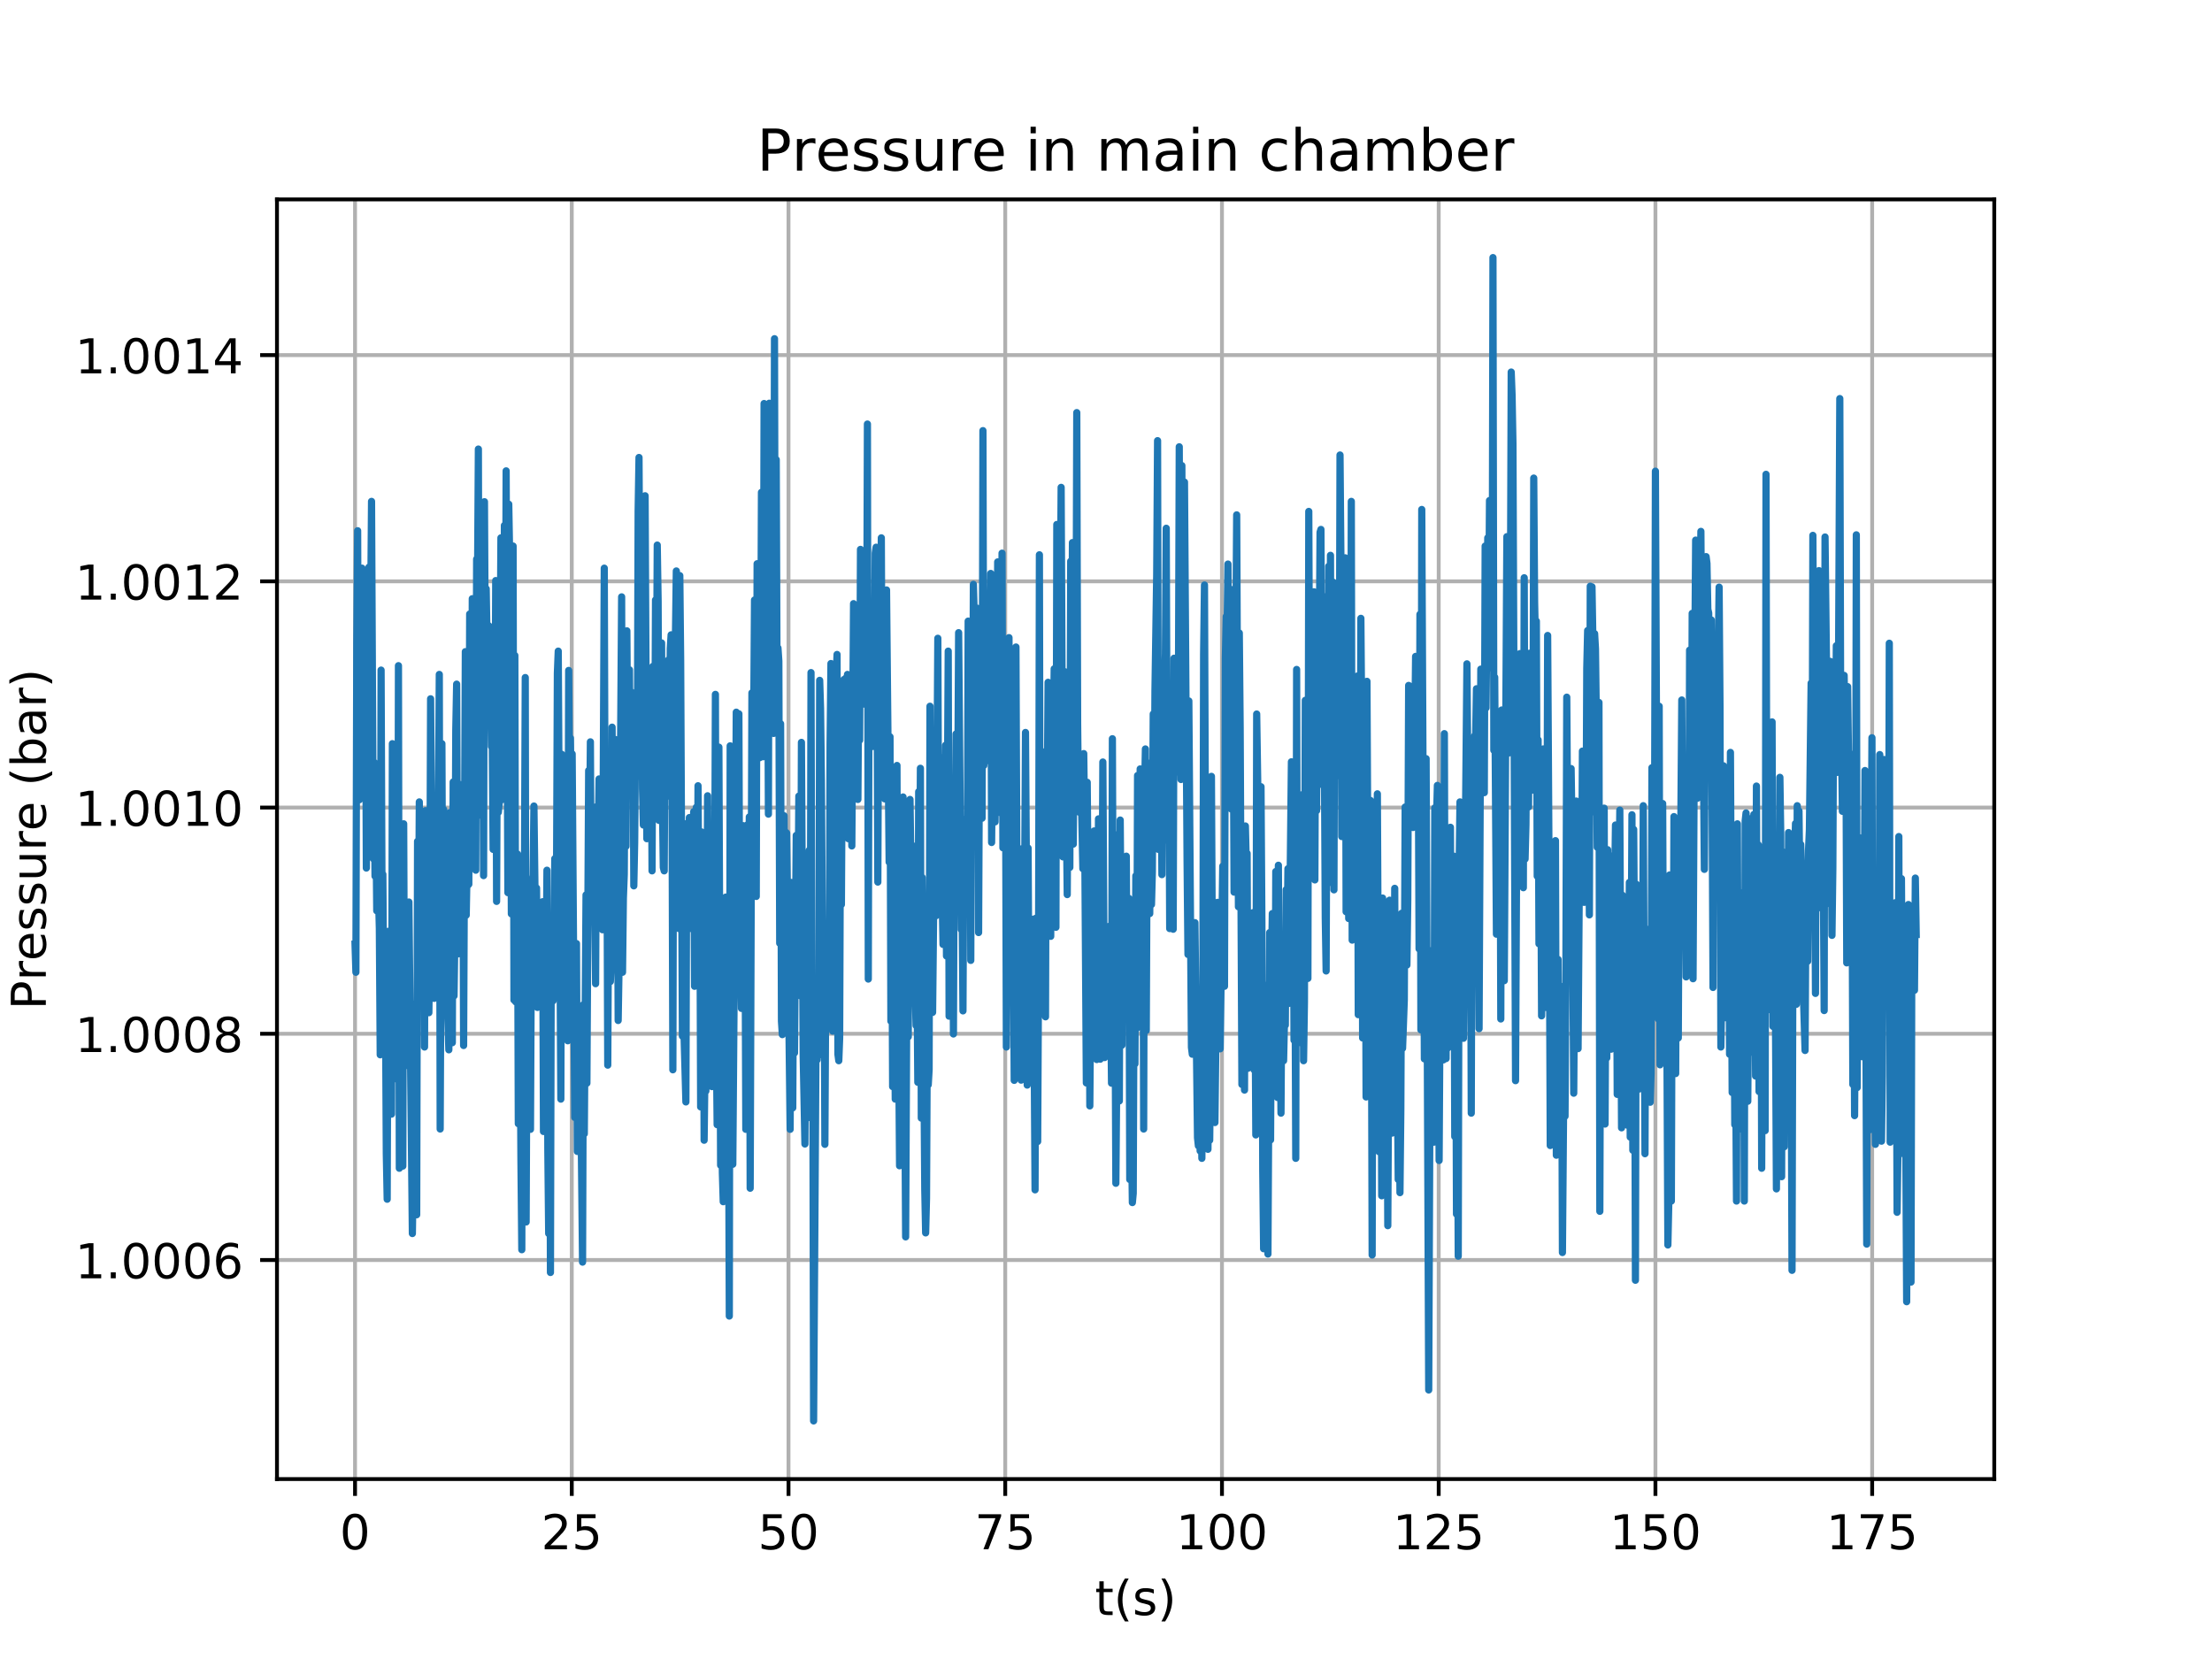 <?xml version="1.0" encoding="utf-8" standalone="no"?>
<!DOCTYPE svg PUBLIC "-//W3C//DTD SVG 1.1//EN"
  "http://www.w3.org/Graphics/SVG/1.1/DTD/svg11.dtd">
<!-- Created with matplotlib (http://matplotlib.org/) -->
<svg height="345pt" version="1.1" viewBox="0 0 460 345" width="460pt" xmlns="http://www.w3.org/2000/svg" xmlns:xlink="http://www.w3.org/1999/xlink">
 <defs>
  <style type="text/css">
*{stroke-linecap:butt;stroke-linejoin:round;}
  </style>
 </defs>
 <g id="figure_1">
  <g id="patch_1">
   <path d="M 0 345.6 
L 460.8 345.6 
L 460.8 0 
L 0 0 
z
" style="fill:#ffffff;"/>
  </g>
  <g id="axes_1">
   <g id="patch_2">
    <path d="M 57.6 307.584 
L 414.72 307.584 
L 414.72 41.472 
L 57.6 41.472 
z
" style="fill:#ffffff;"/>
   </g>
   <g id="matplotlib.axis_1">
    <g id="xtick_1">
     <g id="line2d_1">
      <path clip-path="url(#p9b42834c5f)" d="M 73.833 307.584 
L 73.833 41.472 
" style="fill:none;stroke:#b0b0b0;stroke-linecap:square;stroke-width:0.8;"/>
     </g>
     <g id="line2d_2">
      <defs>
       <path d="M 0 0 
L 0 3.5 
" id="m4c57e673a5" style="stroke:#000000;stroke-width:0.8;"/>
      </defs>
      <g>
       <use style="stroke:#000000;stroke-width:0.8;" x="73.833" xlink:href="#m4c57e673a5" y="307.584"/>
      </g>
     </g>
     <g id="text_1">
      <!-- 0 -->
      <defs>
       <path d="M 31.781 66.406 
Q 24.172 66.406 20.328 58.906 
Q 16.5 51.422 16.5 36.375 
Q 16.5 21.391 20.328 13.891 
Q 24.172 6.391 31.781 6.391 
Q 39.453 6.391 43.281 13.891 
Q 47.125 21.391 47.125 36.375 
Q 47.125 51.422 43.281 58.906 
Q 39.453 66.406 31.781 66.406 
z
M 31.781 74.219 
Q 44.047 74.219 50.516 64.516 
Q 56.984 54.828 56.984 36.375 
Q 56.984 17.969 50.516 8.266 
Q 44.047 -1.422 31.781 -1.422 
Q 19.531 -1.422 13.062 8.266 
Q 6.594 17.969 6.594 36.375 
Q 6.594 54.828 13.062 64.516 
Q 19.531 74.219 31.781 74.219 
z
" id="DejaVuSans-30"/>
      </defs>
      <g transform="translate(70.651 322.182)scale(0.1 -0.1)">
       <use xlink:href="#DejaVuSans-30"/>
      </g>
     </g>
    </g>
    <g id="xtick_2">
     <g id="line2d_3">
      <path clip-path="url(#p9b42834c5f)" d="M 118.904 307.584 
L 118.904 41.472 
" style="fill:none;stroke:#b0b0b0;stroke-linecap:square;stroke-width:0.8;"/>
     </g>
     <g id="line2d_4">
      <g>
       <use style="stroke:#000000;stroke-width:0.8;" x="118.904" xlink:href="#m4c57e673a5" y="307.584"/>
      </g>
     </g>
     <g id="text_2">
      <!-- 25 -->
      <defs>
       <path d="M 19.188 8.297 
L 53.609 8.297 
L 53.609 0 
L 7.328 0 
L 7.328 8.297 
Q 12.938 14.109 22.625 23.891 
Q 32.328 33.688 34.812 36.531 
Q 39.547 41.844 41.422 45.531 
Q 43.312 49.219 43.312 52.781 
Q 43.312 58.594 39.234 62.25 
Q 35.156 65.922 28.609 65.922 
Q 23.969 65.922 18.812 64.312 
Q 13.672 62.703 7.812 59.422 
L 7.812 69.391 
Q 13.766 71.781 18.938 73 
Q 24.125 74.219 28.422 74.219 
Q 39.75 74.219 46.484 68.547 
Q 53.219 62.891 53.219 53.422 
Q 53.219 48.922 51.531 44.891 
Q 49.859 40.875 45.406 35.406 
Q 44.188 33.984 37.641 27.219 
Q 31.109 20.453 19.188 8.297 
z
" id="DejaVuSans-32"/>
       <path d="M 10.797 72.906 
L 49.516 72.906 
L 49.516 64.594 
L 19.828 64.594 
L 19.828 46.734 
Q 21.969 47.469 24.109 47.828 
Q 26.266 48.188 28.422 48.188 
Q 40.625 48.188 47.75 41.5 
Q 54.891 34.812 54.891 23.391 
Q 54.891 11.625 47.562 5.094 
Q 40.234 -1.422 26.906 -1.422 
Q 22.312 -1.422 17.547 -0.641 
Q 12.797 0.141 7.719 1.703 
L 7.719 11.625 
Q 12.109 9.234 16.797 8.062 
Q 21.484 6.891 26.703 6.891 
Q 35.156 6.891 40.078 11.328 
Q 45.016 15.766 45.016 23.391 
Q 45.016 31 40.078 35.438 
Q 35.156 39.891 26.703 39.891 
Q 22.75 39.891 18.812 39.016 
Q 14.891 38.141 10.797 36.281 
z
" id="DejaVuSans-35"/>
      </defs>
      <g transform="translate(112.541 322.182)scale(0.1 -0.1)">
       <use xlink:href="#DejaVuSans-32"/>
       <use x="63.623" xlink:href="#DejaVuSans-35"/>
      </g>
     </g>
    </g>
    <g id="xtick_3">
     <g id="line2d_5">
      <path clip-path="url(#p9b42834c5f)" d="M 163.974 307.584 
L 163.974 41.472 
" style="fill:none;stroke:#b0b0b0;stroke-linecap:square;stroke-width:0.8;"/>
     </g>
     <g id="line2d_6">
      <g>
       <use style="stroke:#000000;stroke-width:0.8;" x="163.974" xlink:href="#m4c57e673a5" y="307.584"/>
      </g>
     </g>
     <g id="text_3">
      <!-- 50 -->
      <g transform="translate(157.612 322.182)scale(0.1 -0.1)">
       <use xlink:href="#DejaVuSans-35"/>
       <use x="63.623" xlink:href="#DejaVuSans-30"/>
      </g>
     </g>
    </g>
    <g id="xtick_4">
     <g id="line2d_7">
      <path clip-path="url(#p9b42834c5f)" d="M 209.045 307.584 
L 209.045 41.472 
" style="fill:none;stroke:#b0b0b0;stroke-linecap:square;stroke-width:0.8;"/>
     </g>
     <g id="line2d_8">
      <g>
       <use style="stroke:#000000;stroke-width:0.8;" x="209.045" xlink:href="#m4c57e673a5" y="307.584"/>
      </g>
     </g>
     <g id="text_4">
      <!-- 75 -->
      <defs>
       <path d="M 8.203 72.906 
L 55.078 72.906 
L 55.078 68.703 
L 28.609 0 
L 18.312 0 
L 43.219 64.594 
L 8.203 64.594 
z
" id="DejaVuSans-37"/>
      </defs>
      <g transform="translate(202.683 322.182)scale(0.1 -0.1)">
       <use xlink:href="#DejaVuSans-37"/>
       <use x="63.623" xlink:href="#DejaVuSans-35"/>
      </g>
     </g>
    </g>
    <g id="xtick_5">
     <g id="line2d_9">
      <path clip-path="url(#p9b42834c5f)" d="M 254.116 307.584 
L 254.116 41.472 
" style="fill:none;stroke:#b0b0b0;stroke-linecap:square;stroke-width:0.8;"/>
     </g>
     <g id="line2d_10">
      <g>
       <use style="stroke:#000000;stroke-width:0.8;" x="254.116" xlink:href="#m4c57e673a5" y="307.584"/>
      </g>
     </g>
     <g id="text_5">
      <!-- 100 -->
      <defs>
       <path d="M 12.406 8.297 
L 28.516 8.297 
L 28.516 63.922 
L 10.984 60.406 
L 10.984 69.391 
L 28.422 72.906 
L 38.281 72.906 
L 38.281 8.297 
L 54.391 8.297 
L 54.391 0 
L 12.406 0 
z
" id="DejaVuSans-31"/>
      </defs>
      <g transform="translate(244.572 322.182)scale(0.1 -0.1)">
       <use xlink:href="#DejaVuSans-31"/>
       <use x="63.623" xlink:href="#DejaVuSans-30"/>
       <use x="127.246" xlink:href="#DejaVuSans-30"/>
      </g>
     </g>
    </g>
    <g id="xtick_6">
     <g id="line2d_11">
      <path clip-path="url(#p9b42834c5f)" d="M 299.187 307.584 
L 299.187 41.472 
" style="fill:none;stroke:#b0b0b0;stroke-linecap:square;stroke-width:0.8;"/>
     </g>
     <g id="line2d_12">
      <g>
       <use style="stroke:#000000;stroke-width:0.8;" x="299.187" xlink:href="#m4c57e673a5" y="307.584"/>
      </g>
     </g>
     <g id="text_6">
      <!-- 125 -->
      <g transform="translate(289.643 322.182)scale(0.1 -0.1)">
       <use xlink:href="#DejaVuSans-31"/>
       <use x="63.623" xlink:href="#DejaVuSans-32"/>
       <use x="127.246" xlink:href="#DejaVuSans-35"/>
      </g>
     </g>
    </g>
    <g id="xtick_7">
     <g id="line2d_13">
      <path clip-path="url(#p9b42834c5f)" d="M 344.258 307.584 
L 344.258 41.472 
" style="fill:none;stroke:#b0b0b0;stroke-linecap:square;stroke-width:0.8;"/>
     </g>
     <g id="line2d_14">
      <g>
       <use style="stroke:#000000;stroke-width:0.8;" x="344.258" xlink:href="#m4c57e673a5" y="307.584"/>
      </g>
     </g>
     <g id="text_7">
      <!-- 150 -->
      <g transform="translate(334.714 322.182)scale(0.1 -0.1)">
       <use xlink:href="#DejaVuSans-31"/>
       <use x="63.623" xlink:href="#DejaVuSans-35"/>
       <use x="127.246" xlink:href="#DejaVuSans-30"/>
      </g>
     </g>
    </g>
    <g id="xtick_8">
     <g id="line2d_15">
      <path clip-path="url(#p9b42834c5f)" d="M 389.329 307.584 
L 389.329 41.472 
" style="fill:none;stroke:#b0b0b0;stroke-linecap:square;stroke-width:0.8;"/>
     </g>
     <g id="line2d_16">
      <g>
       <use style="stroke:#000000;stroke-width:0.8;" x="389.329" xlink:href="#m4c57e673a5" y="307.584"/>
      </g>
     </g>
     <g id="text_8">
      <!-- 175 -->
      <g transform="translate(379.785 322.182)scale(0.1 -0.1)">
       <use xlink:href="#DejaVuSans-31"/>
       <use x="63.623" xlink:href="#DejaVuSans-37"/>
       <use x="127.246" xlink:href="#DejaVuSans-35"/>
      </g>
     </g>
    </g>
    <g id="text_9">
     <!-- t(s) -->
     <defs>
      <path d="M 18.312 70.219 
L 18.312 54.688 
L 36.812 54.688 
L 36.812 47.703 
L 18.312 47.703 
L 18.312 18.016 
Q 18.312 11.328 20.141 9.422 
Q 21.969 7.516 27.594 7.516 
L 36.812 7.516 
L 36.812 0 
L 27.594 0 
Q 17.188 0 13.234 3.875 
Q 9.281 7.766 9.281 18.016 
L 9.281 47.703 
L 2.688 47.703 
L 2.688 54.688 
L 9.281 54.688 
L 9.281 70.219 
z
" id="DejaVuSans-74"/>
      <path d="M 31 75.875 
Q 24.469 64.656 21.281 53.656 
Q 18.109 42.672 18.109 31.391 
Q 18.109 20.125 21.312 9.062 
Q 24.516 -2 31 -13.188 
L 23.188 -13.188 
Q 15.875 -1.703 12.234 9.375 
Q 8.594 20.453 8.594 31.391 
Q 8.594 42.281 12.203 53.312 
Q 15.828 64.359 23.188 75.875 
z
" id="DejaVuSans-28"/>
      <path d="M 44.281 53.078 
L 44.281 44.578 
Q 40.484 46.531 36.375 47.5 
Q 32.281 48.484 27.875 48.484 
Q 21.188 48.484 17.844 46.438 
Q 14.5 44.391 14.5 40.281 
Q 14.5 37.156 16.891 35.375 
Q 19.281 33.594 26.516 31.984 
L 29.594 31.297 
Q 39.156 29.25 43.188 25.516 
Q 47.219 21.781 47.219 15.094 
Q 47.219 7.469 41.188 3.016 
Q 35.156 -1.422 24.609 -1.422 
Q 20.219 -1.422 15.453 -0.562 
Q 10.688 0.297 5.422 2 
L 5.422 11.281 
Q 10.406 8.688 15.234 7.391 
Q 20.062 6.109 24.812 6.109 
Q 31.156 6.109 34.562 8.281 
Q 37.984 10.453 37.984 14.406 
Q 37.984 18.062 35.516 20.016 
Q 33.062 21.969 24.703 23.781 
L 21.578 24.516 
Q 13.234 26.266 9.516 29.906 
Q 5.812 33.547 5.812 39.891 
Q 5.812 47.609 11.281 51.797 
Q 16.75 56 26.812 56 
Q 31.781 56 36.172 55.266 
Q 40.578 54.547 44.281 53.078 
z
" id="DejaVuSans-73"/>
      <path d="M 8.016 75.875 
L 15.828 75.875 
Q 23.141 64.359 26.781 53.312 
Q 30.422 42.281 30.422 31.391 
Q 30.422 20.453 26.781 9.375 
Q 23.141 -1.703 15.828 -13.188 
L 8.016 -13.188 
Q 14.5 -2 17.703 9.062 
Q 20.906 20.125 20.906 31.391 
Q 20.906 42.672 17.703 53.656 
Q 14.5 64.656 8.016 75.875 
z
" id="DejaVuSans-29"/>
     </defs>
     <g transform="translate(227.694 335.861)scale(0.1 -0.1)">
      <use xlink:href="#DejaVuSans-74"/>
      <use x="39.209" xlink:href="#DejaVuSans-28"/>
      <use x="78.223" xlink:href="#DejaVuSans-73"/>
      <use x="130.322" xlink:href="#DejaVuSans-29"/>
     </g>
    </g>
   </g>
   <g id="matplotlib.axis_2">
    <g id="ytick_1">
     <g id="line2d_17">
      <path clip-path="url(#p9b42834c5f)" d="M 57.6 262.029 
L 414.72 262.029 
" style="fill:none;stroke:#b0b0b0;stroke-linecap:square;stroke-width:0.8;"/>
     </g>
     <g id="line2d_18">
      <defs>
       <path d="M 0 0 
L -3.5 0 
" id="m8b6f34b57f" style="stroke:#000000;stroke-width:0.8;"/>
      </defs>
      <g>
       <use style="stroke:#000000;stroke-width:0.8;" x="57.6" xlink:href="#m8b6f34b57f" y="262.029"/>
      </g>
     </g>
     <g id="text_10">
      <!-- 1.0006 -->
      <defs>
       <path d="M 10.688 12.406 
L 21 12.406 
L 21 0 
L 10.688 0 
z
" id="DejaVuSans-2e"/>
       <path d="M 33.016 40.375 
Q 26.375 40.375 22.484 35.828 
Q 18.609 31.297 18.609 23.391 
Q 18.609 15.531 22.484 10.953 
Q 26.375 6.391 33.016 6.391 
Q 39.656 6.391 43.531 10.953 
Q 47.406 15.531 47.406 23.391 
Q 47.406 31.297 43.531 35.828 
Q 39.656 40.375 33.016 40.375 
z
M 52.594 71.297 
L 52.594 62.312 
Q 48.875 64.062 45.094 64.984 
Q 41.312 65.922 37.594 65.922 
Q 27.828 65.922 22.672 59.328 
Q 17.531 52.734 16.797 39.406 
Q 19.672 43.656 24.016 45.922 
Q 28.375 48.188 33.594 48.188 
Q 44.578 48.188 50.953 41.516 
Q 57.328 34.859 57.328 23.391 
Q 57.328 12.156 50.688 5.359 
Q 44.047 -1.422 33.016 -1.422 
Q 20.359 -1.422 13.672 8.266 
Q 6.984 17.969 6.984 36.375 
Q 6.984 53.656 15.188 63.938 
Q 23.391 74.219 37.203 74.219 
Q 40.922 74.219 44.703 73.484 
Q 48.484 72.75 52.594 71.297 
z
" id="DejaVuSans-36"/>
      </defs>
      <g transform="translate(15.609 265.828)scale(0.1 -0.1)">
       <use xlink:href="#DejaVuSans-31"/>
       <use x="63.623" xlink:href="#DejaVuSans-2e"/>
       <use x="95.41" xlink:href="#DejaVuSans-30"/>
       <use x="159.033" xlink:href="#DejaVuSans-30"/>
       <use x="222.656" xlink:href="#DejaVuSans-30"/>
       <use x="286.279" xlink:href="#DejaVuSans-36"/>
      </g>
     </g>
    </g>
    <g id="ytick_2">
     <g id="line2d_19">
      <path clip-path="url(#p9b42834c5f)" d="M 57.6 214.983 
L 414.72 214.983 
" style="fill:none;stroke:#b0b0b0;stroke-linecap:square;stroke-width:0.8;"/>
     </g>
     <g id="line2d_20">
      <g>
       <use style="stroke:#000000;stroke-width:0.8;" x="57.6" xlink:href="#m8b6f34b57f" y="214.983"/>
      </g>
     </g>
     <g id="text_11">
      <!-- 1.0008 -->
      <defs>
       <path d="M 31.781 34.625 
Q 24.75 34.625 20.719 30.859 
Q 16.703 27.094 16.703 20.516 
Q 16.703 13.922 20.719 10.156 
Q 24.75 6.391 31.781 6.391 
Q 38.812 6.391 42.859 10.172 
Q 46.922 13.969 46.922 20.516 
Q 46.922 27.094 42.891 30.859 
Q 38.875 34.625 31.781 34.625 
z
M 21.922 38.812 
Q 15.578 40.375 12.031 44.719 
Q 8.5 49.078 8.5 55.328 
Q 8.5 64.062 14.719 69.141 
Q 20.953 74.219 31.781 74.219 
Q 42.672 74.219 48.875 69.141 
Q 55.078 64.062 55.078 55.328 
Q 55.078 49.078 51.531 44.719 
Q 48 40.375 41.703 38.812 
Q 48.828 37.156 52.797 32.312 
Q 56.781 27.484 56.781 20.516 
Q 56.781 9.906 50.312 4.234 
Q 43.844 -1.422 31.781 -1.422 
Q 19.734 -1.422 13.25 4.234 
Q 6.781 9.906 6.781 20.516 
Q 6.781 27.484 10.781 32.312 
Q 14.797 37.156 21.922 38.812 
z
M 18.312 54.391 
Q 18.312 48.734 21.844 45.562 
Q 25.391 42.391 31.781 42.391 
Q 38.141 42.391 41.719 45.562 
Q 45.312 48.734 45.312 54.391 
Q 45.312 60.062 41.719 63.234 
Q 38.141 66.406 31.781 66.406 
Q 25.391 66.406 21.844 63.234 
Q 18.312 60.062 18.312 54.391 
z
" id="DejaVuSans-38"/>
      </defs>
      <g transform="translate(15.609 218.782)scale(0.1 -0.1)">
       <use xlink:href="#DejaVuSans-31"/>
       <use x="63.623" xlink:href="#DejaVuSans-2e"/>
       <use x="95.41" xlink:href="#DejaVuSans-30"/>
       <use x="159.033" xlink:href="#DejaVuSans-30"/>
       <use x="222.656" xlink:href="#DejaVuSans-30"/>
       <use x="286.279" xlink:href="#DejaVuSans-38"/>
      </g>
     </g>
    </g>
    <g id="ytick_3">
     <g id="line2d_21">
      <path clip-path="url(#p9b42834c5f)" d="M 57.6 167.937 
L 414.72 167.937 
" style="fill:none;stroke:#b0b0b0;stroke-linecap:square;stroke-width:0.8;"/>
     </g>
     <g id="line2d_22">
      <g>
       <use style="stroke:#000000;stroke-width:0.8;" x="57.6" xlink:href="#m8b6f34b57f" y="167.937"/>
      </g>
     </g>
     <g id="text_12">
      <!-- 1.0010 -->
      <g transform="translate(15.609 171.736)scale(0.1 -0.1)">
       <use xlink:href="#DejaVuSans-31"/>
       <use x="63.623" xlink:href="#DejaVuSans-2e"/>
       <use x="95.41" xlink:href="#DejaVuSans-30"/>
       <use x="159.033" xlink:href="#DejaVuSans-30"/>
       <use x="222.656" xlink:href="#DejaVuSans-31"/>
       <use x="286.279" xlink:href="#DejaVuSans-30"/>
      </g>
     </g>
    </g>
    <g id="ytick_4">
     <g id="line2d_23">
      <path clip-path="url(#p9b42834c5f)" d="M 57.6 120.891 
L 414.72 120.891 
" style="fill:none;stroke:#b0b0b0;stroke-linecap:square;stroke-width:0.8;"/>
     </g>
     <g id="line2d_24">
      <g>
       <use style="stroke:#000000;stroke-width:0.8;" x="57.6" xlink:href="#m8b6f34b57f" y="120.891"/>
      </g>
     </g>
     <g id="text_13">
      <!-- 1.0012 -->
      <g transform="translate(15.609 124.69)scale(0.1 -0.1)">
       <use xlink:href="#DejaVuSans-31"/>
       <use x="63.623" xlink:href="#DejaVuSans-2e"/>
       <use x="95.41" xlink:href="#DejaVuSans-30"/>
       <use x="159.033" xlink:href="#DejaVuSans-30"/>
       <use x="222.656" xlink:href="#DejaVuSans-31"/>
       <use x="286.279" xlink:href="#DejaVuSans-32"/>
      </g>
     </g>
    </g>
    <g id="ytick_5">
     <g id="line2d_25">
      <path clip-path="url(#p9b42834c5f)" d="M 57.6 73.845 
L 414.72 73.845 
" style="fill:none;stroke:#b0b0b0;stroke-linecap:square;stroke-width:0.8;"/>
     </g>
     <g id="line2d_26">
      <g>
       <use style="stroke:#000000;stroke-width:0.8;" x="57.6" xlink:href="#m8b6f34b57f" y="73.845"/>
      </g>
     </g>
     <g id="text_14">
      <!-- 1.0014 -->
      <defs>
       <path d="M 37.797 64.312 
L 12.891 25.391 
L 37.797 25.391 
z
M 35.203 72.906 
L 47.609 72.906 
L 47.609 25.391 
L 58.016 25.391 
L 58.016 17.188 
L 47.609 17.188 
L 47.609 0 
L 37.797 0 
L 37.797 17.188 
L 4.891 17.188 
L 4.891 26.703 
z
" id="DejaVuSans-34"/>
      </defs>
      <g transform="translate(15.609 77.644)scale(0.1 -0.1)">
       <use xlink:href="#DejaVuSans-31"/>
       <use x="63.623" xlink:href="#DejaVuSans-2e"/>
       <use x="95.41" xlink:href="#DejaVuSans-30"/>
       <use x="159.033" xlink:href="#DejaVuSans-30"/>
       <use x="222.656" xlink:href="#DejaVuSans-31"/>
       <use x="286.279" xlink:href="#DejaVuSans-34"/>
      </g>
     </g>
    </g>
    <g id="text_15">
     <!-- Pressure (bar) -->
     <defs>
      <path d="M 19.672 64.797 
L 19.672 37.406 
L 32.078 37.406 
Q 38.969 37.406 42.719 40.969 
Q 46.484 44.531 46.484 51.125 
Q 46.484 57.672 42.719 61.234 
Q 38.969 64.797 32.078 64.797 
z
M 9.812 72.906 
L 32.078 72.906 
Q 44.344 72.906 50.609 67.359 
Q 56.891 61.812 56.891 51.125 
Q 56.891 40.328 50.609 34.812 
Q 44.344 29.297 32.078 29.297 
L 19.672 29.297 
L 19.672 0 
L 9.812 0 
z
" id="DejaVuSans-50"/>
      <path d="M 41.109 46.297 
Q 39.594 47.172 37.812 47.578 
Q 36.031 48 33.891 48 
Q 26.266 48 22.188 43.047 
Q 18.109 38.094 18.109 28.812 
L 18.109 0 
L 9.078 0 
L 9.078 54.688 
L 18.109 54.688 
L 18.109 46.188 
Q 20.953 51.172 25.484 53.578 
Q 30.031 56 36.531 56 
Q 37.453 56 38.578 55.875 
Q 39.703 55.766 41.062 55.516 
z
" id="DejaVuSans-72"/>
      <path d="M 56.203 29.594 
L 56.203 25.203 
L 14.891 25.203 
Q 15.484 15.922 20.484 11.062 
Q 25.484 6.203 34.422 6.203 
Q 39.594 6.203 44.453 7.469 
Q 49.312 8.734 54.109 11.281 
L 54.109 2.781 
Q 49.266 0.734 44.188 -0.344 
Q 39.109 -1.422 33.891 -1.422 
Q 20.797 -1.422 13.156 6.188 
Q 5.516 13.812 5.516 26.812 
Q 5.516 40.234 12.766 48.109 
Q 20.016 56 32.328 56 
Q 43.359 56 49.781 48.891 
Q 56.203 41.797 56.203 29.594 
z
M 47.219 32.234 
Q 47.125 39.594 43.094 43.984 
Q 39.062 48.391 32.422 48.391 
Q 24.906 48.391 20.391 44.141 
Q 15.875 39.891 15.188 32.172 
z
" id="DejaVuSans-65"/>
      <path d="M 8.5 21.578 
L 8.5 54.688 
L 17.484 54.688 
L 17.484 21.922 
Q 17.484 14.156 20.5 10.266 
Q 23.531 6.391 29.594 6.391 
Q 36.859 6.391 41.078 11.031 
Q 45.312 15.672 45.312 23.688 
L 45.312 54.688 
L 54.297 54.688 
L 54.297 0 
L 45.312 0 
L 45.312 8.406 
Q 42.047 3.422 37.719 1 
Q 33.406 -1.422 27.688 -1.422 
Q 18.266 -1.422 13.375 4.438 
Q 8.5 10.297 8.5 21.578 
z
M 31.109 56 
z
" id="DejaVuSans-75"/>
      <path id="DejaVuSans-20"/>
      <path d="M 48.688 27.297 
Q 48.688 37.203 44.609 42.844 
Q 40.531 48.484 33.406 48.484 
Q 26.266 48.484 22.188 42.844 
Q 18.109 37.203 18.109 27.297 
Q 18.109 17.391 22.188 11.75 
Q 26.266 6.109 33.406 6.109 
Q 40.531 6.109 44.609 11.75 
Q 48.688 17.391 48.688 27.297 
z
M 18.109 46.391 
Q 20.953 51.266 25.266 53.625 
Q 29.594 56 35.594 56 
Q 45.562 56 51.781 48.094 
Q 58.016 40.188 58.016 27.297 
Q 58.016 14.406 51.781 6.484 
Q 45.562 -1.422 35.594 -1.422 
Q 29.594 -1.422 25.266 0.953 
Q 20.953 3.328 18.109 8.203 
L 18.109 0 
L 9.078 0 
L 9.078 75.984 
L 18.109 75.984 
z
" id="DejaVuSans-62"/>
      <path d="M 34.281 27.484 
Q 23.391 27.484 19.188 25 
Q 14.984 22.516 14.984 16.5 
Q 14.984 11.719 18.141 8.906 
Q 21.297 6.109 26.703 6.109 
Q 34.188 6.109 38.703 11.406 
Q 43.219 16.703 43.219 25.484 
L 43.219 27.484 
z
M 52.203 31.203 
L 52.203 0 
L 43.219 0 
L 43.219 8.297 
Q 40.141 3.328 35.547 0.953 
Q 30.953 -1.422 24.312 -1.422 
Q 15.922 -1.422 10.953 3.297 
Q 6 8.016 6 15.922 
Q 6 25.141 12.172 29.828 
Q 18.359 34.516 30.609 34.516 
L 43.219 34.516 
L 43.219 35.406 
Q 43.219 41.609 39.141 45 
Q 35.062 48.391 27.688 48.391 
Q 23 48.391 18.547 47.266 
Q 14.109 46.141 10.016 43.891 
L 10.016 52.203 
Q 14.938 54.109 19.578 55.047 
Q 24.219 56 28.609 56 
Q 40.484 56 46.344 49.844 
Q 52.203 43.703 52.203 31.203 
z
" id="DejaVuSans-61"/>
     </defs>
     <g transform="translate(9.53 209.965)rotate(-90)scale(0.1 -0.1)">
      <use xlink:href="#DejaVuSans-50"/>
      <use x="60.287" xlink:href="#DejaVuSans-72"/>
      <use x="101.369" xlink:href="#DejaVuSans-65"/>
      <use x="162.893" xlink:href="#DejaVuSans-73"/>
      <use x="214.992" xlink:href="#DejaVuSans-73"/>
      <use x="267.092" xlink:href="#DejaVuSans-75"/>
      <use x="330.471" xlink:href="#DejaVuSans-72"/>
      <use x="371.553" xlink:href="#DejaVuSans-65"/>
      <use x="433.076" xlink:href="#DejaVuSans-20"/>
      <use x="464.863" xlink:href="#DejaVuSans-28"/>
      <use x="503.877" xlink:href="#DejaVuSans-62"/>
      <use x="567.354" xlink:href="#DejaVuSans-61"/>
      <use x="628.633" xlink:href="#DejaVuSans-72"/>
      <use x="669.746" xlink:href="#DejaVuSans-29"/>
     </g>
    </g>
   </g>
   <g id="line2d_27">
    <path clip-path="url(#p9b42834c5f)" d="M 73.833 196.334 
L 74.013 202.189 
L 74.193 133.833 
L 74.374 110.369 
L 74.554 164.5 
L 74.734 166.318 
L 74.914 141.304 
L 75.097 155.034 
L 75.277 118.153 
L 75.459 121.204 
L 75.641 147.138 
L 75.821 131.3 
L 76.003 134.282 
L 76.184 180.517 
L 76.364 133.386 
L 76.544 149.605 
L 76.724 117.95 
L 76.905 149.269 
L 77.265 104.267 
L 77.626 178.567 
L 77.806 158.532 
L 77.986 182.201 
L 78.167 170.4 
L 78.347 189.402 
L 78.527 189.086 
L 78.708 186.172 
L 78.888 193.036 
L 79.07 219.349 
L 79.25 139.352 
L 79.432 184.085 
L 79.614 181.818 
L 79.795 206.517 
L 79.977 214.75 
L 80.157 207.684 
L 80.337 239.922 
L 80.518 249.388 
L 80.698 193.685 
L 80.878 218.071 
L 81.058 215.536 
L 81.239 202.055 
L 81.419 231.689 
L 81.599 154.651 
L 81.78 191.083 
L 81.96 202.502 
L 82.14 204.633 
L 82.32 184.735 
L 82.501 192.518 
L 82.681 224.486 
L 82.861 138.432 
L 83.043 242.949 
L 83.224 225.138 
L 83.406 178.454 
L 83.768 242.5 
L 83.95 171.319 
L 84.131 219.104 
L 84.311 221.638 
L 84.491 216.253 
L 84.671 214.369 
L 85.032 187.583 
L 85.753 256.522 
L 86.474 208.672 
L 86.654 252.617 
L 86.835 174.954 
L 87.017 199.653 
L 87.197 166.765 
L 87.379 196.019 
L 87.56 191.018 
L 87.74 178.969 
L 87.922 201.784 
L 88.102 171.051 
L 88.284 217.735 
L 88.465 168.584 
L 88.645 186.104 
L 88.825 175.986 
L 89.005 175.135 
L 89.186 210.601 
L 89.366 196.736 
L 89.546 145.319 
L 89.909 192.655 
L 90.091 190.366 
L 90.271 207.618 
L 90.633 173.204 
L 90.814 167.887 
L 90.996 165.935 
L 91.176 167.551 
L 91.356 140.25 
L 91.537 234.785 
L 91.897 154.651 
L 92.077 200.998 
L 92.258 168.337 
L 92.618 187.988 
L 92.979 206.517 
L 93.339 218.318 
L 93.52 168.986 
L 94.061 216.836 
L 94.241 162.616 
L 94.421 207.1 
L 94.601 194.203 
L 94.782 151.871 
L 94.962 142.269 
L 95.144 185.386 
L 95.326 198.352 
L 95.506 163.086 
L 95.687 169.167 
L 95.869 166.453 
L 96.049 168.337 
L 96.231 167.17 
L 96.411 217.42 
L 96.772 135.517 
L 96.952 190.321 
L 97.133 180.383 
L 97.313 184.085 
L 97.493 183.883 
L 97.673 127.687 
L 98.034 171.051 
L 98.214 124.502 
L 98.395 168.786 
L 98.577 135.583 
L 98.939 180.966 
L 99.119 116.269 
L 99.301 121.721 
L 99.482 93.388 
L 99.662 169.503 
L 100.024 130.603 
L 100.205 161.202 
L 100.385 138.185 
L 100.565 182.088 
L 100.745 104.335 
L 100.926 139.286 
L 101.106 122.439 
L 101.286 133.586 
L 101.647 130.133 
L 101.827 130.401 
L 102.188 155.234 
L 102.368 154.002 
L 102.548 176.636 
L 102.729 136.167 
L 102.909 163.67 
L 103.089 120.733 
L 103.269 187.449 
L 103.45 144.087 
L 103.63 168.92 
L 103.81 167.036 
L 104.171 111.849 
L 104.351 166.318 
L 104.531 158.017 
L 104.713 159.52 
L 104.894 109.27 
L 105.076 150.233 
L 105.256 97.918 
L 105.619 185.633 
L 105.799 104.851 
L 105.981 115.304 
L 106.341 190.051 
L 106.522 168.92 
L 106.702 113.554 
L 106.882 207.954 
L 107.063 136.301 
L 107.243 208.335 
L 107.425 197.319 
L 107.605 177.602 
L 107.787 233.684 
L 107.968 180.653 
L 108.33 240.818 
L 108.512 259.886 
L 108.692 184.803 
L 108.873 187.786 
L 109.053 184.219 
L 109.233 140.9 
L 109.413 254.12 
L 109.594 212.351 
L 109.954 234.133 
L 110.135 188.75 
L 110.315 234.85 
L 110.495 197.119 
L 110.675 183.121 
L 110.856 182.02 
L 111.036 167.619 
L 111.397 196.804 
L 111.577 184.669 
L 111.757 209.502 
L 111.937 207.034 
L 112.118 200.034 
L 112.298 200.483 
L 112.478 195.682 
L 112.659 201.201 
L 112.839 187.517 
L 113.019 235.3 
L 113.199 226.754 
L 113.38 187.786 
L 113.562 203.287 
L 113.742 180.966 
L 113.924 239.136 
L 114.104 256.522 
L 114.287 206.653 
L 114.469 264.621 
L 114.649 191.488 
L 115.009 208.133 
L 115.19 198.554 
L 115.37 178.567 
L 115.55 182.672 
L 115.731 183.053 
L 115.911 140.003 
L 116.091 135.405 
L 116.632 228.57 
L 116.812 156.85 
L 117.173 215.199 
L 117.353 214.101 
L 117.535 163.738 
L 117.716 192.655 
L 117.898 192.453 
L 118.078 216.434 
L 118.26 139.42 
L 118.442 161.786 
L 118.622 153.487 
L 118.803 168.852 
L 118.983 156.782 
L 119.524 232.383 
L 119.884 196.221 
L 120.065 239.449 
L 120.245 218.587 
L 120.425 226.754 
L 120.605 227.201 
L 120.786 228.502 
L 121.146 262.466 
L 121.327 208.919 
L 121.509 235.77 
L 121.871 186.104 
L 122.051 225.251 
L 122.416 160.238 
L 122.596 175.335 
L 122.776 154.27 
L 122.956 191.667 
L 123.137 168.516 
L 123.317 168.65 
L 123.497 167.932 
L 123.858 204.567 
L 124.038 167.753 
L 124.218 188.818 
L 124.579 161.988 
L 124.759 179.35 
L 124.939 176.57 
L 125.3 193.349 
L 125.662 118.153 
L 125.845 178.969 
L 126.025 173.07 
L 126.207 173.248 
L 126.387 221.503 
L 126.567 184.937 
L 126.75 203.737 
L 126.93 204.118 
L 127.11 200.034 
L 127.29 151.219 
L 127.471 184.422 
L 127.651 165.352 
L 127.831 191.937 
L 128.012 153.8 
L 128.192 195.75 
L 128.372 168.65 
L 128.552 212.217 
L 128.733 201.135 
L 129.274 124.121 
L 129.456 202.189 
L 129.636 186.755 
L 129.818 181.818 
L 130 149.403 
L 130.182 175.986 
L 130.362 131.187 
L 130.543 158.937 
L 130.723 162.437 
L 130.903 139.286 
L 131.084 165.42 
L 131.264 143.885 
L 131.444 157.636 
L 131.624 145.051 
L 131.805 184.219 
L 131.985 175.135 
L 132.165 152.835 
L 132.346 149.067 
L 132.526 161.517 
L 132.706 106.285 
L 132.886 95.136 
L 133.247 157.053 
L 133.429 130.088 
L 133.609 164.051 
L 133.791 171.566 
L 133.972 148.82 
L 134.154 103.1 
L 134.514 174.415 
L 134.696 166.721 
L 134.877 171.388 
L 135.057 151.668 
L 135.237 151.939 
L 135.418 146.486 
L 135.598 181.1 
L 135.778 138.568 
L 136.139 166.137 
L 136.319 124.772 
L 136.499 148.549 
L 136.68 113.352 
L 136.86 124.951 
L 137.04 170.602 
L 137.22 134.17 
L 137.401 148.37 
L 137.581 133.699 
L 137.761 167.753 
L 137.942 180.383 
L 138.122 181.1 
L 138.302 148.37 
L 138.482 165.735 
L 138.843 139.352 
L 139.023 137.221 
L 139.204 158.601 
L 139.384 134.866 
L 139.564 132.017 
L 139.744 162.571 
L 139.925 222.468 
L 140.105 148.751 
L 140.285 131.77 
L 140.466 132.083 
L 140.646 118.736 
L 140.826 122.686 
L 141.187 193.102 
L 141.369 119.701 
L 141.549 137.468 
L 141.913 215.47 
L 142.093 192.384 
L 142.276 216.053 
L 142.636 229.153 
L 142.816 171.254 
L 143.177 188.886 
L 143.357 170.019 
L 143.718 193.102 
L 143.898 177.668 
L 144.078 174.415 
L 144.259 168.786 
L 144.439 205.106 
L 144.8 167.887 
L 144.98 197.388 
L 145.16 163.402 
L 145.342 192.453 
L 145.522 178.969 
L 145.705 230.186 
L 145.885 173.004 
L 146.065 184.422 
L 146.247 184.937 
L 146.427 237.118 
L 146.61 221.885 
L 146.79 226.888 
L 146.97 206.317 
L 147.15 165.488 
L 147.331 198.486 
L 147.511 202.638 
L 147.691 191.218 
L 147.872 196.4 
L 148.052 225.968 
L 148.232 179.8 
L 148.593 195.099 
L 148.773 144.4 
L 148.953 215.604 
L 149.134 233.886 
L 149.316 207.437 
L 149.496 155.371 
L 149.858 242.321 
L 150.039 221.054 
L 150.221 243.869 
L 150.401 249.903 
L 150.583 190.702 
L 150.763 216.702 
L 150.944 186.553 
L 151.124 210.354 
L 151.304 209.636 
L 151.484 222.602 
L 151.665 273.682 
L 151.845 155.1 
L 152.389 242.119 
L 152.752 195.75 
L 152.932 181.303 
L 153.112 148.102 
L 153.294 198.554 
L 153.655 148.439 
L 153.835 198.733 
L 154.016 198.554 
L 154.196 209.704 
L 154.556 171.701 
L 154.737 204.769 
L 154.917 186.821 
L 155.097 234.85 
L 155.278 182.201 
L 155.46 171.501 
L 155.64 215.604 
L 155.822 169.885 
L 156.004 247.099 
L 156.367 144.087 
L 156.727 151.153 
L 156.907 124.772 
L 157.088 175.65 
L 157.268 186.417 
L 157.448 117.233 
L 157.629 151.085 
L 157.809 122.37 
L 157.991 157.568 
L 158.171 147.451 
L 158.351 102.383 
L 158.534 156.716 
L 158.714 157.366 
L 158.896 83.92 
L 159.076 153.868 
L 159.258 132.488 
L 159.439 133.318 
L 159.619 129.437 
L 159.799 169.301 
L 159.979 83.852 
L 160.16 129.616 
L 160.34 129.818 
L 160.52 147.721 
L 160.701 126.184 
L 160.881 152.52 
L 161.061 70.439 
L 161.241 151.466 
L 161.422 95.585 
L 161.602 144.983 
L 161.782 134.753 
L 161.964 137.468 
L 162.146 196.153 
L 162.328 150.502 
L 162.511 212.351 
L 162.691 215.155 
L 163.051 169.638 
L 163.232 202.436 
L 163.412 173.07 
L 163.592 173.248 
L 164.315 234.85 
L 164.496 183.502 
L 164.678 225.251 
L 164.858 230.388 
L 165.04 193.932 
L 165.22 218.968 
L 165.583 173.721 
L 165.763 201.403 
L 165.943 192.182 
L 166.123 165.554 
L 166.484 207.1 
L 166.664 154.383 
L 167.027 219.619 
L 167.389 237.901 
L 167.571 208.201 
L 167.751 206.517 
L 167.932 232.451 
L 168.114 189.467 
L 168.294 176.817 
L 168.474 219.887 
L 168.655 139.869 
L 168.835 210.288 
L 169.015 213.449 
L 169.195 295.488 
L 169.736 210.288 
L 169.917 220.405 
L 170.097 205.734 
L 170.277 219.417 
L 170.457 141.483 
L 170.638 147.317 
L 170.818 162.369 
L 171.179 219.485 
L 171.359 192.655 
L 171.539 237.97 
L 171.719 204.903 
L 171.9 209.3 
L 172.08 206.585 
L 172.26 197.501 
L 172.441 209.883 
L 172.621 154.787 
L 172.801 137.985 
L 172.983 207.684 
L 173.164 214.437 
L 173.346 202.055 
L 173.528 162.684 
L 173.708 155.303 
L 173.89 140.9 
L 174.07 136.101 
L 174.251 219.238 
L 174.431 220.584 
L 174.611 215.851 
L 174.793 165.667 
L 174.974 188.101 
L 175.156 155.55 
L 175.336 160.866 
L 175.518 141.304 
L 175.698 147.519 
L 175.879 141.036 
L 176.061 151.153 
L 176.241 140.25 
L 176.421 174.415 
L 176.602 165.42 
L 176.782 166.968 
L 176.962 148.686 
L 177.142 175.918 
L 177.503 125.534 
L 177.683 134.821 
L 177.864 131.904 
L 178.044 133.005 
L 178.404 166.25 
L 178.585 140.25 
L 178.765 153.934 
L 178.945 114.25 
L 179.126 123.65 
L 179.306 139.667 
L 179.486 115.417 
L 179.666 146.418 
L 179.847 126.588 
L 180.027 125.085 
L 180.207 145.388 
L 180.387 88.182 
L 180.568 203.602 
L 180.748 125.219 
L 180.928 144.4 
L 181.109 149.133 
L 181.289 149.403 
L 181.469 155.234 
L 181.649 136.437 
L 181.83 140.834 
L 182.01 115.036 
L 182.19 113.801 
L 182.371 134.104 
L 182.551 183.434 
L 182.733 134.866 
L 182.915 154.651 
L 183.277 111.849 
L 183.458 155.818 
L 183.82 131.366 
L 184 166.137 
L 184.181 123.201 
L 184.361 122.686 
L 184.904 179.284 
L 185.084 153.216 
L 185.266 212.351 
L 185.448 184.937 
L 185.628 225.968 
L 185.81 170.334 
L 186.171 228.57 
L 186.351 215.333 
L 186.532 159.184 
L 186.712 210.871 
L 186.892 219.417 
L 187.072 242.434 
L 187.253 198.935 
L 187.433 212.485 
L 187.794 165.735 
L 188.334 257.216 
L 188.695 182.785 
L 188.877 215.604 
L 189.057 169.638 
L 189.239 166.25 
L 189.42 179.037 
L 189.6 178.049 
L 189.782 175.852 
L 189.962 192.453 
L 190.144 179.734 
L 190.325 206.204 
L 190.505 213.27 
L 190.685 202.638 
L 190.866 225.07 
L 191.046 164.634 
L 191.226 186.934 
L 191.406 159.767 
L 191.589 232.517 
L 191.769 182.469 
L 191.951 198.667 
L 192.313 247.369 
L 192.494 256.388 
L 192.674 249.185 
L 192.856 211.633 
L 193.036 225.587 
L 193.216 222.4 
L 193.397 146.867 
L 193.579 204.633 
L 193.759 175.022 
L 193.939 210.532 
L 194.302 175.65 
L 194.484 162.818 
L 194.664 190.434 
L 195.027 132.735 
L 195.207 181.437 
L 195.387 168.852 
L 195.567 176.299 
L 195.748 176.704 
L 196.108 196.4 
L 196.288 157.434 
L 196.469 171.388 
L 196.649 154.966 
L 196.829 198.801 
L 197.19 135.405 
L 197.37 211.318 
L 197.55 171.454 
L 197.731 190.905 
L 198.091 163.333 
L 198.272 215.021 
L 198.452 167.932 
L 198.632 177.871 
L 198.812 152.633 
L 198.993 164.119 
L 199.173 164.5 
L 199.353 131.568 
L 199.894 193.304 
L 200.074 188.167 
L 200.255 210.219 
L 200.435 173.721 
L 200.615 170.4 
L 200.796 184.151 
L 200.976 177.153 
L 201.156 184.422 
L 201.336 129.169 
L 201.517 148.483 
L 201.699 143.167 
L 201.879 199.721 
L 202.061 148.686 
L 202.241 159.318 
L 202.422 121.519 
L 202.784 134.417 
L 202.966 126.835 
L 203.146 126.454 
L 203.327 127.621 
L 203.507 193.932 
L 203.687 152.969 
L 204.048 139.801 
L 204.228 170.153 
L 204.408 89.551 
L 204.589 159.184 
L 204.769 125.466 
L 204.949 131.053 
L 205.13 158.22 
L 205.31 150.052 
L 205.49 155.684 
L 205.67 154.966 
L 206.031 119.251 
L 206.211 175.201 
L 206.572 134.687 
L 206.932 170.917 
L 207.113 151.287 
L 207.293 155.954 
L 207.475 116.852 
L 207.657 165.599 
L 207.839 161.202 
L 208.02 148.034 
L 208.202 169.099 
L 208.382 115.036 
L 208.562 176.299 
L 208.742 165.599 
L 208.923 136.301 
L 209.103 157.434 
L 209.283 217.735 
L 209.464 173.9 
L 209.646 184.869 
L 209.826 132.601 
L 210.188 197.635 
L 210.369 202.302 
L 210.551 164.837 
L 210.913 224.667 
L 211.093 217.801 
L 211.274 134.553 
L 211.634 220.069 
L 211.815 179.934 
L 211.995 222.67 
L 212.175 177.668 
L 212.355 224.623 
L 212.536 176.502 
L 212.716 185.589 
L 212.896 219.17 
L 213.257 152.32 
L 213.437 178.903 
L 213.617 225.653 
L 213.798 176.367 
L 213.98 208.401 
L 214.16 196.983 
L 214.34 194.65 
L 214.522 195.054 
L 214.885 191.152 
L 215.247 247.435 
L 215.427 190.949 
L 215.79 237.386 
L 215.97 201.784 
L 216.152 115.372 
L 216.334 209.951 
L 216.697 191.152 
L 216.877 172.084 
L 217.057 166.071 
L 217.237 169.054 
L 217.418 211.452 
L 217.598 156.133 
L 217.778 167.483 
L 217.959 141.887 
L 218.139 186.104 
L 218.321 169.885 
L 218.503 194.718 
L 218.685 156.267 
L 218.867 144.736 
L 219.047 152.969 
L 219.228 139.084 
L 219.408 151.668 
L 219.588 192.834 
L 219.769 109.068 
L 219.949 144.153 
L 220.129 114.453 
L 220.309 131.053 
L 220.492 125.984 
L 220.672 101.35 
L 221.036 178.186 
L 221.216 143.122 
L 221.398 139.667 
L 221.939 186.035 
L 222.12 154.585 
L 222.3 159.52 
L 222.48 180.383 
L 222.66 116.718 
L 222.841 142.92 
L 223.021 112.837 
L 223.201 175.537 
L 223.382 141.17 
L 223.562 166.25 
L 223.742 146.418 
L 223.922 85.804 
L 224.103 150.502 
L 224.283 168.269 
L 224.465 168.92 
L 224.645 159.25 
L 224.827 163.155 
L 225.19 180.653 
L 225.372 156.716 
L 225.552 170.873 
L 225.913 225.206 
L 226.093 162.684 
L 226.273 184.151 
L 226.454 178.633 
L 226.634 229.983 
L 226.994 182.716 
L 227.175 208.672 
L 227.535 172.801 
L 227.716 173.787 
L 227.896 189.199 
L 228.076 220.337 
L 228.256 210.532 
L 228.438 170.289 
L 228.619 173.721 
L 228.801 220.268 
L 228.983 218.116 
L 229.163 196.917 
L 229.345 158.466 
L 229.706 219.932 
L 229.886 209.883 
L 230.066 192.902 
L 230.247 199.385 
L 230.427 213.786 
L 230.607 192.655 
L 230.788 215.604 
L 230.968 208.267 
L 231.148 225.251 
L 231.328 153.621 
L 231.509 203.355 
L 231.689 220.471 
L 231.869 206.719 
L 232.05 246.069 
L 232.23 224.667 
L 232.412 173.585 
L 232.592 218.003 
L 232.774 228.951 
L 232.956 170.534 
L 233.319 217.354 
L 233.499 178.633 
L 233.679 207.237 
L 233.86 186.866 
L 234.04 194.786 
L 234.22 178.049 
L 234.4 207.954 
L 234.581 205.799 
L 234.761 186.821 
L 234.941 245.283 
L 235.122 221.816 
L 235.482 250.084 
L 235.662 248.155 
L 235.843 201.784 
L 236.023 221.235 
L 236.203 182.133 
L 236.385 213.854 
L 236.566 161.27 
L 236.748 186.553 
L 236.928 190.187 
L 237.108 159.901 
L 237.29 199.9 
L 237.471 193.822 
L 237.653 166.182 
L 237.833 234.785 
L 238.013 165.152 
L 238.194 155.752 
L 238.374 214.303 
L 238.554 173.451 
L 238.734 158.669 
L 238.915 182.785 
L 239.097 189.985 
L 239.277 164.5 
L 239.459 188.101 
L 239.639 181.303 
L 239.822 148.483 
L 240.002 173.787 
L 240.182 143.706 
L 240.544 119.454 
L 240.725 91.638 
L 240.905 176.636 
L 241.085 146.082 
L 241.446 156.088 
L 241.626 181.886 
L 241.806 146.554 
L 241.987 174.82 
L 242.167 144.221 
L 242.347 136.101 
L 242.528 109.854 
L 242.708 163.086 
L 242.888 174.236 
L 243.068 153.553 
L 243.249 193.102 
L 243.609 162.301 
L 243.79 172.084 
L 243.97 193.238 
L 244.15 136.884 
L 244.511 160.619 
L 244.691 155.818 
L 244.871 144.087 
L 245.052 148.102 
L 245.234 92.915 
L 245.414 144.67 
L 245.596 162.101 
L 245.776 96.82 
L 245.957 148.954 
L 246.319 100.252 
L 246.863 179.15 
L 247.046 198.486 
L 247.226 145.769 
L 247.77 217.801 
L 247.951 219.238 
L 248.131 218.453 
L 248.311 210.937 
L 248.491 191.869 
L 249.032 236.601 
L 249.213 238.282 
L 249.393 218.587 
L 249.573 239.339 
L 249.753 224.218 
L 249.935 240.886 
L 250.118 220.652 
L 250.298 136.101 
L 250.48 121.653 
L 250.842 218.587 
L 251.023 204.386 
L 251.203 239.002 
L 251.383 221.435 
L 251.563 237.118 
L 251.744 220.852 
L 251.924 161.449 
L 252.106 196.873 
L 252.286 206.204 
L 252.467 230.903 
L 252.649 233.439 
L 253.191 187.651 
L 253.373 189.604 
L 253.554 193.417 
L 253.734 218.116 
L 254.278 180.136 
L 254.459 188.303 
L 254.641 205.106 
L 254.823 136.884 
L 255.003 128.204 
L 255.184 130.716 
L 255.364 117.301 
L 255.544 154.651 
L 255.726 144.221 
L 255.908 122.549 
L 256.09 168.269 
L 256.271 161.202 
L 256.453 146.554 
L 256.633 185.52 
L 257.177 107.071 
L 257.54 188.571 
L 257.72 131.636 
L 257.9 151.287 
L 258.263 225.519 
L 258.443 214.571 
L 258.623 177.534 
L 258.804 226.686 
L 258.984 171.769 
L 259.164 179.106 
L 259.344 177.466 
L 259.525 222.155 
L 259.887 198.15 
L 260.067 202.233 
L 260.249 217.735 
L 260.432 189.851 
L 260.612 189.783 
L 260.794 222.468 
L 260.974 204.522 
L 261.155 236.017 
L 261.335 148.483 
L 261.876 184.219 
L 262.056 168.852 
L 262.236 163.604 
L 262.416 191.667 
L 262.597 243.42 
L 262.777 259.684 
L 262.957 253.537 
L 263.138 204.903 
L 263.318 210.017 
L 263.678 260.785 
L 264.041 193.932 
L 264.223 237.05 
L 264.405 202.57 
L 264.585 189.985 
L 264.767 205.689 
L 264.948 199.653 
L 265.128 226.617 
L 265.308 181.234 
L 265.489 220.718 
L 265.669 228.233 
L 265.849 179.934 
L 266.029 216.119 
L 266.21 210.735 
L 266.39 231.487 
L 266.57 204.454 
L 266.751 197.051 
L 266.931 220.584 
L 267.111 212.419 
L 267.291 213.202 
L 267.472 185.005 
L 267.652 197.501 
L 267.834 180.653 
L 268.014 208.672 
L 268.559 158.422 
L 268.741 208.716 
L 268.921 172.62 
L 269.101 216.321 
L 269.282 194.269 
L 269.462 240.886 
L 269.642 139.218 
L 269.823 212.687 
L 270.003 203.871 
L 270.183 185.005 
L 270.544 171.501 
L 270.724 216.949 
L 270.904 165.218 
L 271.085 220.584 
L 271.265 208.401 
L 271.445 145.635 
L 271.807 201.335 
L 271.988 203.466 
L 272.17 106.354 
L 272.35 153.35 
L 272.53 166.071 
L 272.712 147.787 
L 272.893 148.168 
L 273.075 159.654 
L 273.255 123.067 
L 273.435 182.985 
L 273.616 139.286 
L 273.796 168.584 
L 273.976 141.102 
L 274.157 163.268 
L 274.517 110.682 
L 274.697 110.098 
L 274.878 155.55 
L 275.238 124.052 
L 275.599 190.837 
L 275.779 201.918 
L 275.959 150.189 
L 276.14 171.903 
L 276.32 117.751 
L 276.5 179.621 
L 276.681 115.483 
L 276.861 177.466 
L 277.041 183.636 
L 277.221 121.07 
L 277.402 185.05 
L 277.582 127.418 
L 277.762 156.716 
L 277.943 143.233 
L 278.123 154.922 
L 278.303 152.049 
L 278.485 161.336 
L 278.665 94.62 
L 278.848 116 
L 279.028 173.968 
L 279.208 153.687 
L 279.39 157.702 
L 279.57 118.087 
L 279.753 116 
L 279.933 189.604 
L 280.293 135.405 
L 280.474 191.018 
L 280.654 125.4 
L 280.834 187.988 
L 281.015 104.267 
L 281.195 195.503 
L 281.375 154.585 
L 281.555 141.036 
L 281.736 141.932 
L 281.916 167.932 
L 282.277 140.587 
L 282.459 211.005 
L 282.641 159.901 
L 282.823 187.988 
L 283.003 128.585 
L 283.183 150.883 
L 283.365 215.851 
L 283.546 192.071 
L 283.726 190.119 
L 283.906 171.501 
L 284.087 228.12 
L 284.267 141.685 
L 284.447 177.153 
L 284.808 203.802 
L 284.988 166.453 
L 285.168 197.501 
L 285.349 260.987 
L 285.529 178.701 
L 285.889 216.771 
L 286.07 188.952 
L 286.25 194.988 
L 286.432 165.084 
L 286.794 239.517 
L 286.975 229.983 
L 287.155 194.718 
L 287.337 248.67 
L 287.517 186.755 
L 287.699 241.985 
L 288.06 208.088 
L 288.24 196.736 
L 288.421 212.104 
L 288.601 254.885 
L 288.961 187.202 
L 289.502 235.636 
L 289.863 223.432 
L 290.043 184.735 
L 290.223 232.204 
L 290.406 202.704 
L 290.77 245.283 
L 290.95 215.536 
L 291.132 248.019 
L 291.312 230.769 
L 291.493 189.917 
L 291.673 218.003 
L 292.033 207.886 
L 292.214 167.822 
L 292.576 200.686 
L 292.756 187.136 
L 292.938 142.539 
L 293.119 142.65 
L 293.299 162.437 
L 293.661 150.368 
L 293.844 172.084 
L 294.024 148.102 
L 294.204 152.701 
L 294.384 136.503 
L 294.565 168.134 
L 294.745 169.75 
L 294.925 152.32 
L 295.105 197.319 
L 295.288 127.755 
L 295.484 214.167 
L 295.664 105.949 
L 296.209 220.203 
L 296.569 157.77 
L 297.11 289.05 
L 297.471 202.12 
L 297.651 236.535 
L 297.831 197.635 
L 298.192 237.52 
L 298.372 168 
L 298.553 210.466 
L 298.733 170.468 
L 298.913 163.333 
L 299.093 188.616 
L 299.274 241.333 
L 299.636 180.451 
L 299.818 213.068 
L 299.998 187.449 
L 300.18 220.405 
L 300.363 152.567 
L 300.543 210.354 
L 300.723 220.134 
L 300.903 179.037 
L 301.084 217.937 
L 301.264 176.299 
L 301.444 205.734 
L 301.625 172.037 
L 301.805 207.034 
L 301.985 204.701 
L 302.165 182.603 
L 302.346 178.049 
L 302.526 236.354 
L 302.706 198.42 
L 302.888 252.483 
L 303.069 219.417 
L 303.251 261.234 
L 303.433 180.853 
L 303.613 166.765 
L 303.795 196.153 
L 303.975 172.665 
L 304.156 168.986 
L 304.336 215.917 
L 305.057 138.051 
L 305.598 202.12 
L 305.778 170.153 
L 305.959 231.487 
L 306.139 165.935 
L 306.319 198.352 
L 306.499 186.687 
L 306.68 152.969 
L 306.86 153.934 
L 307.04 143.233 
L 307.221 180.966 
L 307.403 183.838 
L 307.583 213.922 
L 307.945 139.152 
L 308.127 164.5 
L 308.488 148.483 
L 308.67 164.837 
L 308.85 113.554 
L 309.031 147.204 
L 309.391 111.849 
L 309.571 130.02 
L 309.752 104.088 
L 309.932 128.788 
L 310.112 137.67 
L 310.293 139.015 
L 310.473 53.568 
L 310.653 156.02 
L 310.833 140.834 
L 311.194 194.269 
L 311.919 153.35 
L 312.101 211.901 
L 312.281 147.653 
L 312.461 174.483 
L 312.643 179.216 
L 312.824 203.939 
L 313.365 111.602 
L 313.725 156.603 
L 313.905 123.605 
L 314.086 130.919 
L 314.266 77.369 
L 314.446 82.17 
L 314.627 92.287 
L 315.167 224.733 
L 315.528 150.052 
L 315.708 148.305 
L 315.889 156.782 
L 316.069 135.92 
L 316.249 161.583 
L 316.429 144.534 
L 316.61 180.517 
L 316.79 184.601 
L 316.97 120.15 
L 317.151 178.633 
L 317.331 171.501 
L 317.511 147.9 
L 317.691 140.9 
L 317.872 167.822 
L 318.052 135.854 
L 318.593 164.321 
L 318.773 162.818 
L 318.953 99.421 
L 319.134 125.287 
L 319.316 134.035 
L 319.496 129.169 
L 319.678 182.201 
L 319.858 153.868 
L 320.039 196.266 
L 320.221 188.75 
L 320.401 173.787 
L 320.583 211.252 
L 320.763 201.582 
L 320.944 155.752 
L 321.124 191.937 
L 321.304 198.554 
L 321.485 209.502 
L 321.665 192.721 
L 321.845 132.151 
L 322.206 192.968 
L 322.386 238.217 
L 322.566 176.189 
L 322.747 176.189 
L 322.927 194.718 
L 323.107 233.618 
L 323.47 174.82 
L 323.652 240.235 
L 323.832 233.684 
L 324.012 199.519 
L 324.194 229.939 
L 324.557 209.434 
L 324.737 205.15 
L 324.917 260.469 
L 325.278 215.851 
L 325.458 232.136 
L 325.638 201.582 
L 325.819 144.983 
L 326.181 199.004 
L 326.363 178.118 
L 326.543 182.672 
L 326.725 159.833 
L 326.906 172.15 
L 327.268 227.337 
L 327.448 201.471 
L 327.629 216.905 
L 327.809 166.587 
L 327.991 216.187 
L 328.171 218.071 
L 328.534 169.099 
L 328.716 170.602 
L 328.898 186.104 
L 329.078 156.199 
L 329.439 187.651 
L 329.619 172.218 
L 329.799 181.1 
L 329.98 139.015 
L 330.162 131.119 
L 330.522 190.253 
L 330.704 121.9 
L 330.885 168.986 
L 331.067 122.034 
L 331.429 144.334 
L 331.609 131.77 
L 331.79 134.934 
L 331.972 149.605 
L 332.152 176.189 
L 332.334 165.352 
L 332.514 146.082 
L 332.696 251.9 
L 332.878 193.551 
L 333.059 201.335 
L 333.239 177.668 
L 333.419 203.153 
L 333.6 168.066 
L 333.782 233.752 
L 333.962 200.37 
L 334.144 220 
L 334.324 176.704 
L 334.506 217.667 
L 334.687 185.901 
L 334.867 177.984 
L 335.049 218.184 
L 335.229 196.221 
L 335.41 196.266 
L 335.59 180.136 
L 335.77 184.532 
L 335.951 171.566 
L 336.131 185.005 
L 336.311 227.582 
L 336.491 184.937 
L 336.672 183.502 
L 336.852 168.471 
L 337.213 234.538 
L 337.393 186.172 
L 337.573 198.667 
L 337.753 196.266 
L 337.934 229.019 
L 338.114 196.221 
L 338.294 229.019 
L 338.474 234.02 
L 338.835 183.502 
L 339.015 236.466 
L 339.376 169.435 
L 339.556 239.202 
L 339.736 172.486 
L 339.919 199.204 
L 340.099 266.235 
L 340.281 183.883 
L 340.461 198.284 
L 340.643 188.952 
L 340.825 226.483 
L 341.006 189.021 
L 341.186 200.37 
L 341.366 223.703 
L 341.547 220.988 
L 341.727 167.551 
L 342.087 239.922 
L 342.268 193.17 
L 342.448 214.235 
L 342.628 193.485 
L 342.989 214.75 
L 343.169 229.221 
L 343.349 223.185 
L 343.53 159.654 
L 343.71 209.053 
L 343.892 174.686 
L 344.072 175.269 
L 344.254 97.986 
L 344.674 197.566 
L 344.857 211.901 
L 345.037 146.867 
L 345.217 221.435 
L 345.397 196.4 
L 345.579 215.086 
L 345.762 167.102 
L 345.942 213.202 
L 346.124 214.437 
L 346.486 182.85 
L 346.847 258.9 
L 347.027 250.486 
L 347.207 181.954 
L 347.568 249.769 
L 347.748 192.137 
L 347.929 219.17 
L 348.109 169.816 
L 348.289 175.918 
L 348.469 223.254 
L 348.65 179.868 
L 348.832 170.804 
L 349.012 215.851 
L 349.194 176.951 
L 349.374 192.968 
L 349.739 145.566 
L 349.919 178.633 
L 350.099 174.483 
L 350.279 184.219 
L 350.46 179.106 
L 350.64 203.153 
L 350.82 197.769 
L 351.001 166.25 
L 351.181 198.867 
L 351.361 135.202 
L 351.541 194.515 
L 351.722 174.954 
L 351.902 127.553 
L 352.082 203.534 
L 352.443 137.402 
L 352.623 112.321 
L 352.986 166.003 
L 353.348 127.418 
L 353.53 125.017 
L 353.712 110.503 
L 354.073 165.599 
L 354.253 160.351 
L 354.433 180.787 
L 354.794 115.753 
L 354.974 117.167 
L 355.154 126.701 
L 355.335 127.484 
L 355.515 153.687 
L 355.695 148.102 
L 355.875 128.922 
L 356.236 205.35 
L 356.416 144.153 
L 356.597 186.755 
L 356.779 148.686 
L 356.959 158.532 
L 357.321 136.369 
L 357.503 122.102 
L 357.686 147.07 
L 357.866 217.735 
L 358.046 206.204 
L 358.408 159.25 
L 358.589 171.254 
L 358.771 211.633 
L 359.315 161.92 
L 359.496 179.934 
L 359.676 219.238 
L 359.856 156.469 
L 360.217 227.201 
L 360.397 227.135 
L 360.577 194.515 
L 360.758 233.886 
L 360.938 222.266 
L 361.118 249.769 
L 361.298 171.319 
L 361.479 215.985 
L 361.659 209.187 
L 361.839 210.017 
L 362.02 203.019 
L 362.2 214.167 
L 362.38 234.919 
L 362.56 185.52 
L 362.741 249.769 
L 362.921 170.736 
L 363.101 169.054 
L 363.282 173.519 
L 363.462 229.019 
L 363.642 201.852 
L 363.822 218.968 
L 364.003 207.82 
L 364.183 170.221 
L 364.543 215.536 
L 364.724 169.369 
L 365.084 223.769 
L 365.265 163.467 
L 365.445 219.417 
L 365.627 175.65 
L 365.809 226.998 
L 366.171 176.189 
L 366.354 242.949 
L 366.534 193.238 
L 366.714 227.403 
L 366.894 198.284 
L 367.075 235.121 
L 367.255 98.636 
L 367.435 187.583 
L 367.796 209.951 
L 367.976 181.169 
L 368.156 200.686 
L 368.517 150.121 
L 368.697 213.449 
L 368.878 183.121 
L 369.058 181.034 
L 369.418 247.235 
L 369.599 215.199 
L 369.779 232.517 
L 370.139 161.652 
L 370.32 173.787 
L 370.5 244.699 
L 370.68 177.085 
L 370.861 200.034 
L 371.041 238.485 
L 371.221 193.753 
L 371.401 216.949 
L 371.582 206.383 
L 371.762 209.704 
L 371.942 173.138 
L 372.123 229.355 
L 372.303 206.9 
L 372.483 218.116 
L 372.663 264.172 
L 372.844 196.266 
L 373.024 179.418 
L 373.204 178.522 
L 373.385 171.254 
L 373.567 208.85 
L 373.747 167.551 
L 373.929 170.4 
L 374.111 168.65 
L 374.291 183.636 
L 374.474 175.605 
L 374.654 181.371 
L 374.834 179.868 
L 375.014 206.451 
L 375.375 218.453 
L 375.555 188.75 
L 375.735 189.467 
L 375.916 199.9 
L 376.096 176.817 
L 376.276 172.554 
L 376.637 142.066 
L 376.817 179.553 
L 376.997 111.333 
L 377.54 206.585 
L 377.72 156.401 
L 377.903 188.952 
L 378.085 169.054 
L 378.265 118.67 
L 378.627 150.817 
L 378.808 123.716 
L 379.348 210.151 
L 379.529 111.67 
L 379.889 143.054 
L 380.07 180.853 
L 380.25 170.289 
L 380.43 187.92 
L 380.61 137.536 
L 380.791 153.487 
L 380.971 194.515 
L 381.151 180.585 
L 381.331 141.417 
L 381.694 159.184 
L 381.876 134.282 
L 382.056 160.619 
L 382.237 159.071 
L 382.599 82.887 
L 382.781 149.022 
L 382.961 154.719 
L 383.142 168.718 
L 383.502 140.453 
L 383.682 152.52 
L 383.863 149.852 
L 384.043 200.236 
L 384.225 142.786 
L 384.768 186.282 
L 384.95 156.85 
L 385.13 175.537 
L 385.31 225.519 
L 385.492 191.554 
L 385.673 232.002 
L 385.853 205.037 
L 386.033 111.221 
L 386.214 226.17 
L 386.394 180.383 
L 386.574 188.818 
L 386.754 174.236 
L 386.935 184.937 
L 387.115 210.803 
L 387.295 219.753 
L 387.476 177.219 
L 387.658 197.388 
L 387.838 160.238 
L 388.2 258.719 
L 388.381 185.97 
L 388.563 234.201 
L 388.743 234.987 
L 388.925 185.005 
L 389.105 186.351 
L 389.286 153.418 
L 389.466 233.55 
L 389.646 207.034 
L 390.007 237.97 
L 390.187 223.119 
L 390.367 188.75 
L 390.728 224.733 
L 390.908 156.919 
L 391.088 172.218 
L 391.269 237.318 
L 391.449 223.769 
L 391.81 157.949 
L 392.17 184.601 
L 392.35 168 
L 392.711 202.12 
L 392.891 133.767 
L 393.072 237.52 
L 393.252 202.189 
L 393.432 194.584 
L 393.612 199.9 
L 393.973 232.451 
L 394.153 187.72 
L 394.334 204.769 
L 394.514 252.102 
L 394.694 239.068 
L 394.874 173.968 
L 395.055 236.601 
L 395.237 224.667 
L 395.417 182.716 
L 395.599 211.252 
L 395.779 188.616 
L 395.96 194.988 
L 396.142 240.235 
L 396.322 237.767 
L 396.504 270.699 
L 396.865 188.101 
L 397.045 236.219 
L 397.225 234.067 
L 397.406 266.616 
L 397.586 192.902 
L 397.766 195.233 
L 397.946 205.552 
L 398.127 205.934 
L 398.307 182.603 
L 398.487 194.337 
L 398.487 194.337 
" style="fill:none;stroke:#1f77b4;stroke-linecap:square;stroke-width:1.5;"/>
   </g>
   <g id="patch_3">
    <path d="M 57.6 307.584 
L 57.6 41.472 
" style="fill:none;stroke:#000000;stroke-linecap:square;stroke-linejoin:miter;stroke-width:0.8;"/>
   </g>
   <g id="patch_4">
    <path d="M 414.72 307.584 
L 414.72 41.472 
" style="fill:none;stroke:#000000;stroke-linecap:square;stroke-linejoin:miter;stroke-width:0.8;"/>
   </g>
   <g id="patch_5">
    <path d="M 57.6 307.584 
L 414.72 307.584 
" style="fill:none;stroke:#000000;stroke-linecap:square;stroke-linejoin:miter;stroke-width:0.8;"/>
   </g>
   <g id="patch_6">
    <path d="M 57.6 41.472 
L 414.72 41.472 
" style="fill:none;stroke:#000000;stroke-linecap:square;stroke-linejoin:miter;stroke-width:0.8;"/>
   </g>
   <g id="text_16">
    <!-- Pressure in main chamber -->
    <defs>
     <path d="M 9.422 54.688 
L 18.406 54.688 
L 18.406 0 
L 9.422 0 
z
M 9.422 75.984 
L 18.406 75.984 
L 18.406 64.594 
L 9.422 64.594 
z
" id="DejaVuSans-69"/>
     <path d="M 54.891 33.016 
L 54.891 0 
L 45.906 0 
L 45.906 32.719 
Q 45.906 40.484 42.875 44.328 
Q 39.844 48.188 33.797 48.188 
Q 26.516 48.188 22.312 43.547 
Q 18.109 38.922 18.109 30.906 
L 18.109 0 
L 9.078 0 
L 9.078 54.688 
L 18.109 54.688 
L 18.109 46.188 
Q 21.344 51.125 25.703 53.562 
Q 30.078 56 35.797 56 
Q 45.219 56 50.047 50.172 
Q 54.891 44.344 54.891 33.016 
z
" id="DejaVuSans-6e"/>
     <path d="M 52 44.188 
Q 55.375 50.25 60.062 53.125 
Q 64.75 56 71.094 56 
Q 79.641 56 84.281 50.016 
Q 88.922 44.047 88.922 33.016 
L 88.922 0 
L 79.891 0 
L 79.891 32.719 
Q 79.891 40.578 77.094 44.375 
Q 74.312 48.188 68.609 48.188 
Q 61.625 48.188 57.562 43.547 
Q 53.516 38.922 53.516 30.906 
L 53.516 0 
L 44.484 0 
L 44.484 32.719 
Q 44.484 40.625 41.703 44.406 
Q 38.922 48.188 33.109 48.188 
Q 26.219 48.188 22.156 43.531 
Q 18.109 38.875 18.109 30.906 
L 18.109 0 
L 9.078 0 
L 9.078 54.688 
L 18.109 54.688 
L 18.109 46.188 
Q 21.188 51.219 25.484 53.609 
Q 29.781 56 35.688 56 
Q 41.656 56 45.828 52.969 
Q 50 49.953 52 44.188 
z
" id="DejaVuSans-6d"/>
     <path d="M 48.781 52.594 
L 48.781 44.188 
Q 44.969 46.297 41.141 47.344 
Q 37.312 48.391 33.406 48.391 
Q 24.656 48.391 19.812 42.844 
Q 14.984 37.312 14.984 27.297 
Q 14.984 17.281 19.812 11.734 
Q 24.656 6.203 33.406 6.203 
Q 37.312 6.203 41.141 7.25 
Q 44.969 8.297 48.781 10.406 
L 48.781 2.094 
Q 45.016 0.344 40.984 -0.531 
Q 36.969 -1.422 32.422 -1.422 
Q 20.062 -1.422 12.781 6.344 
Q 5.516 14.109 5.516 27.297 
Q 5.516 40.672 12.859 48.328 
Q 20.219 56 33.016 56 
Q 37.156 56 41.109 55.141 
Q 45.062 54.297 48.781 52.594 
z
" id="DejaVuSans-63"/>
     <path d="M 54.891 33.016 
L 54.891 0 
L 45.906 0 
L 45.906 32.719 
Q 45.906 40.484 42.875 44.328 
Q 39.844 48.188 33.797 48.188 
Q 26.516 48.188 22.312 43.547 
Q 18.109 38.922 18.109 30.906 
L 18.109 0 
L 9.078 0 
L 9.078 75.984 
L 18.109 75.984 
L 18.109 46.188 
Q 21.344 51.125 25.703 53.562 
Q 30.078 56 35.797 56 
Q 45.219 56 50.047 50.172 
Q 54.891 44.344 54.891 33.016 
z
" id="DejaVuSans-68"/>
    </defs>
    <g transform="translate(157.405 35.472)scale(0.12 -0.12)">
     <use xlink:href="#DejaVuSans-50"/>
     <use x="60.287" xlink:href="#DejaVuSans-72"/>
     <use x="101.369" xlink:href="#DejaVuSans-65"/>
     <use x="162.893" xlink:href="#DejaVuSans-73"/>
     <use x="214.992" xlink:href="#DejaVuSans-73"/>
     <use x="267.092" xlink:href="#DejaVuSans-75"/>
     <use x="330.471" xlink:href="#DejaVuSans-72"/>
     <use x="371.553" xlink:href="#DejaVuSans-65"/>
     <use x="433.076" xlink:href="#DejaVuSans-20"/>
     <use x="464.863" xlink:href="#DejaVuSans-69"/>
     <use x="492.646" xlink:href="#DejaVuSans-6e"/>
     <use x="556.025" xlink:href="#DejaVuSans-20"/>
     <use x="587.812" xlink:href="#DejaVuSans-6d"/>
     <use x="685.225" xlink:href="#DejaVuSans-61"/>
     <use x="746.504" xlink:href="#DejaVuSans-69"/>
     <use x="774.287" xlink:href="#DejaVuSans-6e"/>
     <use x="837.666" xlink:href="#DejaVuSans-20"/>
     <use x="869.453" xlink:href="#DejaVuSans-63"/>
     <use x="924.434" xlink:href="#DejaVuSans-68"/>
     <use x="987.812" xlink:href="#DejaVuSans-61"/>
     <use x="1049.092" xlink:href="#DejaVuSans-6d"/>
     <use x="1146.504" xlink:href="#DejaVuSans-62"/>
     <use x="1209.98" xlink:href="#DejaVuSans-65"/>
     <use x="1271.504" xlink:href="#DejaVuSans-72"/>
    </g>
   </g>
  </g>
 </g>
 <defs>
  <clipPath id="p9b42834c5f">
   <rect height="266.112" width="357.12" x="57.6" y="41.472"/>
  </clipPath>
 </defs>
</svg>
